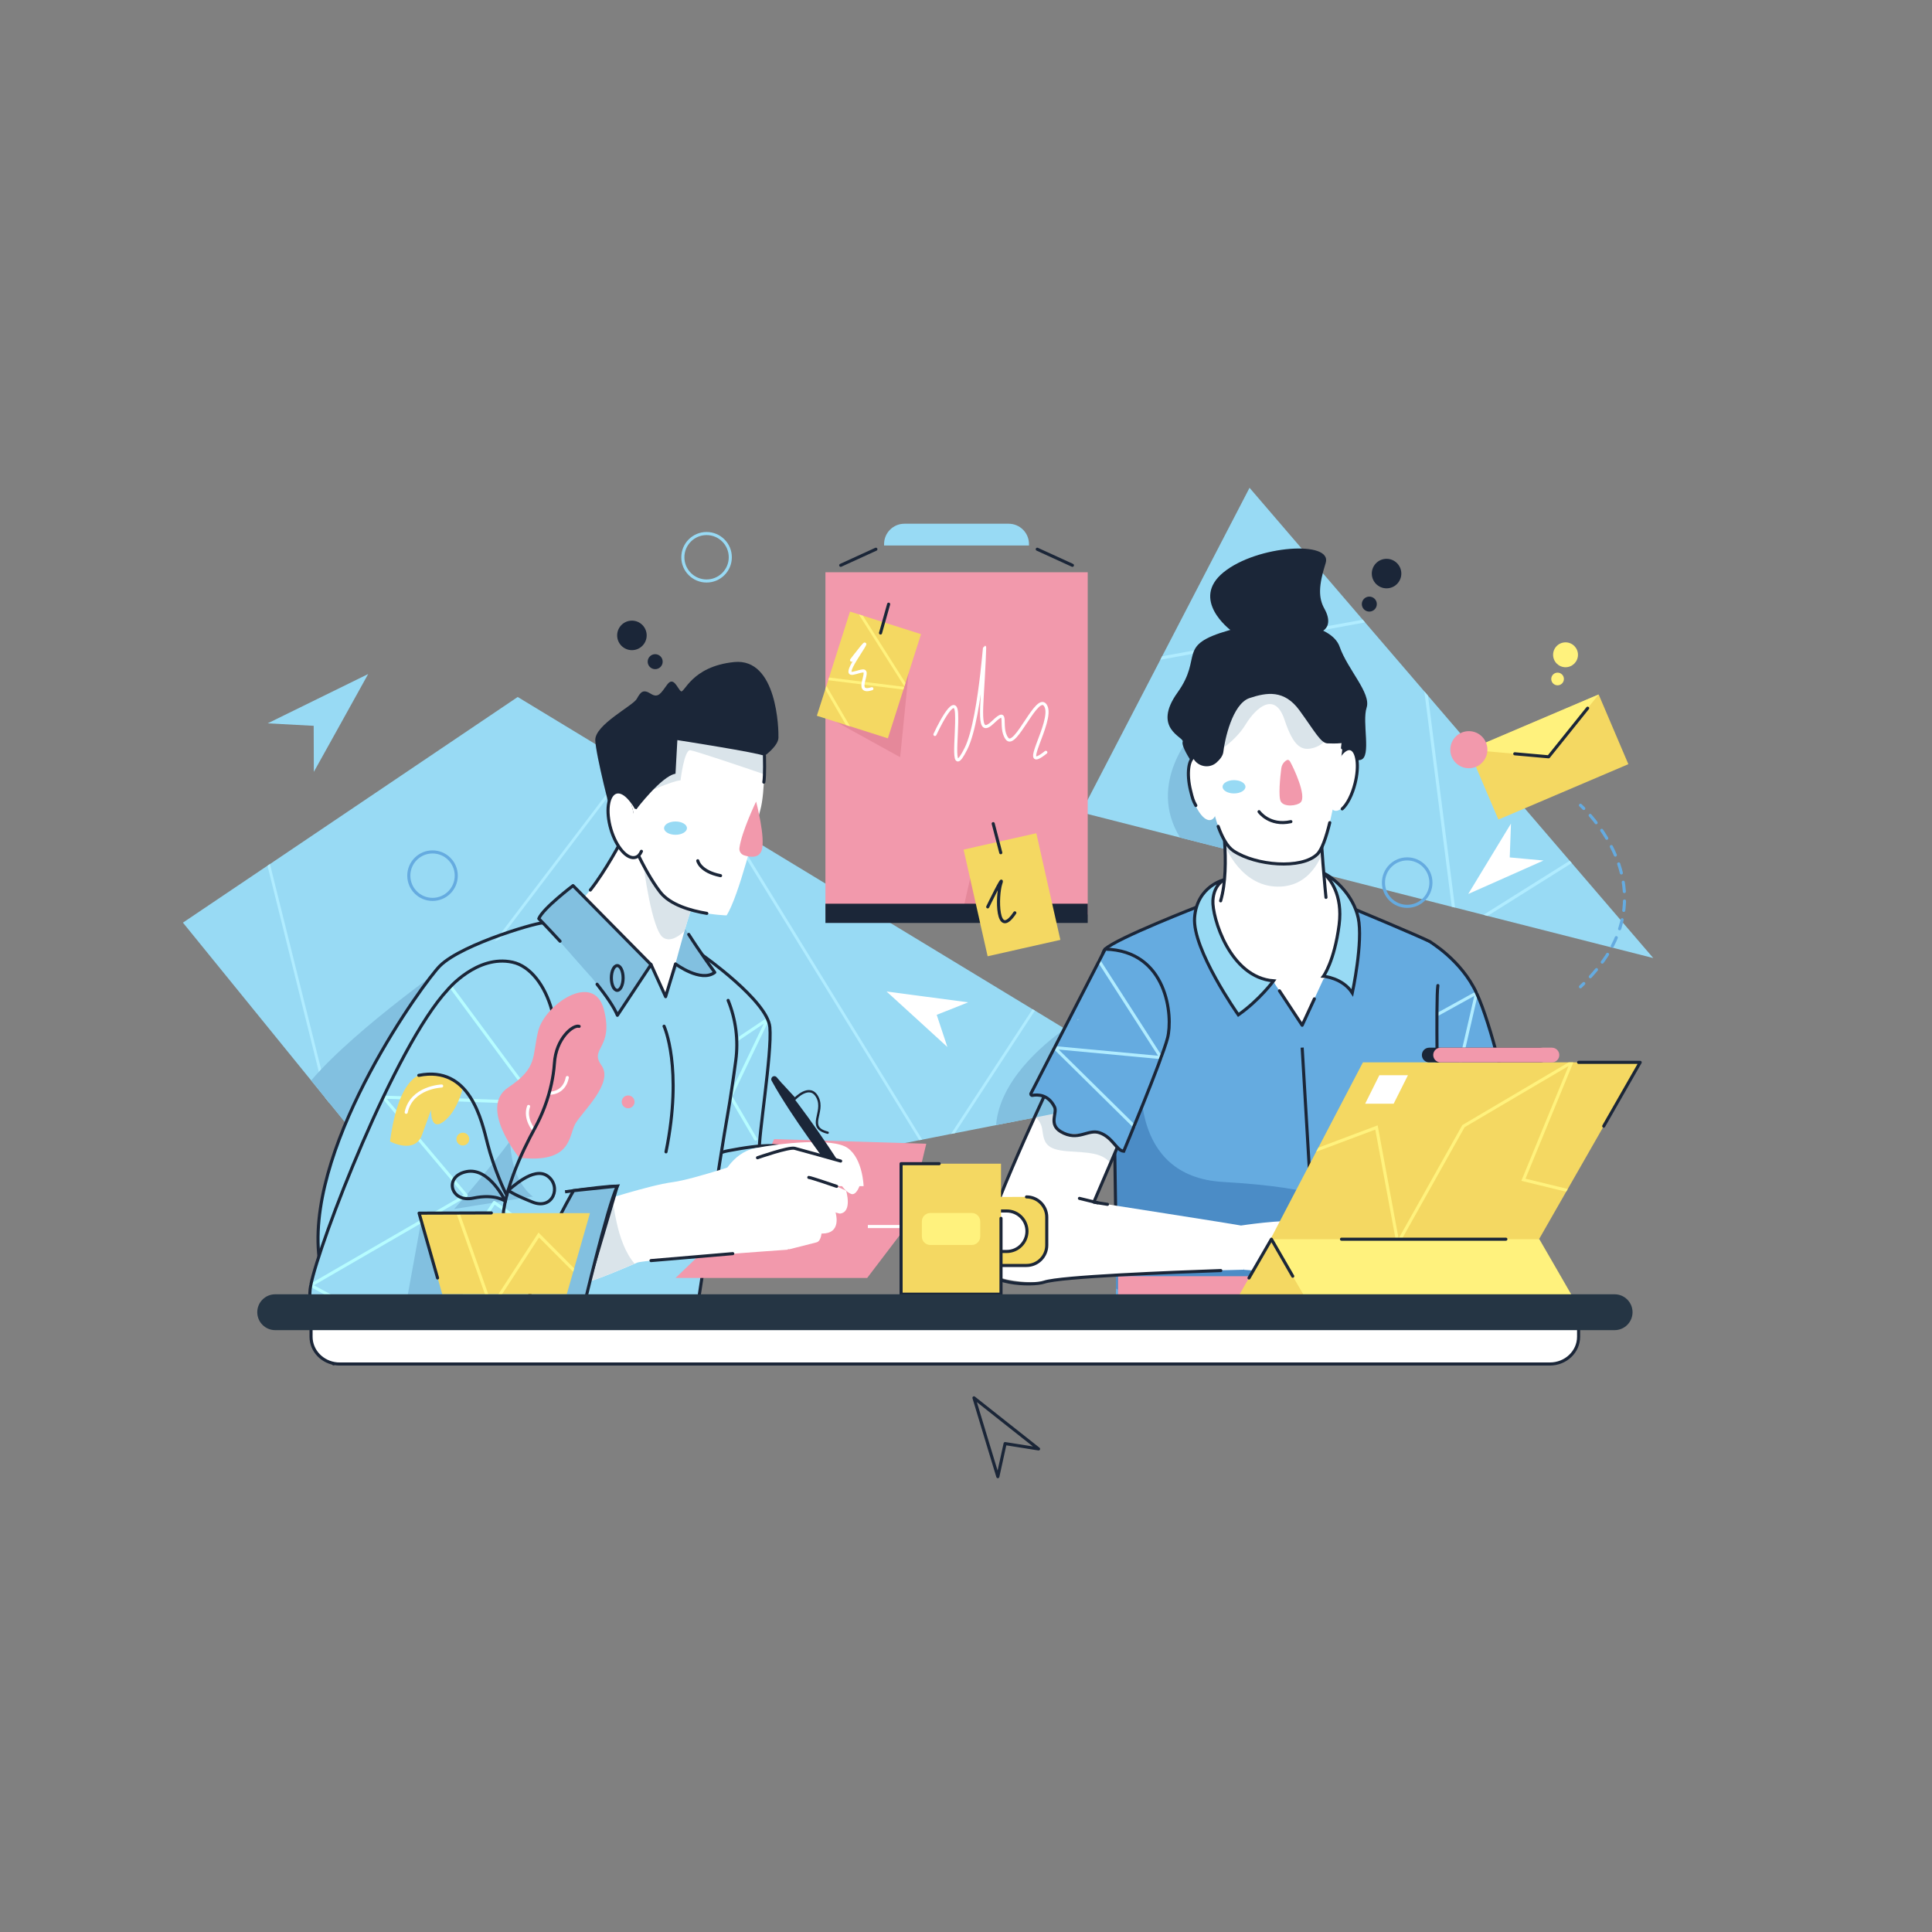 <svg xmlns="http://www.w3.org/2000/svg" xmlns:xlink="http://www.w3.org/1999/xlink" id="illustrations" x="0" y="0" version="1.1" viewBox="0 0 2500 2500" xml:space="preserve" style="enable-background:new 0 0 2500 2500"><rect x="0" y="0" width="2500" height="2500" fill="#808080" stroke="none"/><style type="text/css">.st0{fill:#f299ac}.st1{fill:#98daf4}.st2{fill:#b0ecff}.st3{fill:#f4d862}.st4{fill:#fff}.st5{fill:#82c0e0}.st8{fill:#fff27d}.st10{fill:#65abe0}.st11{fill:#1b2638}.st12{fill:#4b8cc6}.st13{fill:#dae4ea}.st15{fill:#253544}.st18{fill:#e5889a}.st28{stroke:#b0ecff;stroke-linecap:round;stroke-linejoin:round}.st28,.st29,.st30,.st31{fill:none;stroke-width:4;stroke-miterlimit:10}.st29{stroke:#1b2638;stroke-linecap:round;stroke-linejoin:round}.st30{stroke:#98daf4}.st31{stroke:#65abe0}.st32{stroke:#fff;stroke-linecap:round;stroke-linejoin:round;fill:none;stroke-miterlimit:10}.st32,.st33,.st34{stroke-width:4}.st33,.st34,.st35{fill:none;stroke-miterlimit:10}.st33{stroke:#b6fcff;stroke-linecap:round;stroke-linejoin:round}.st34,.st35{stroke:#1b2638}.st35,.st36,.st37{stroke-width:3;stroke-linecap:round;stroke-linejoin:round}.st36,.st37{stroke-width:4}.st36{fill:#fff;stroke:#1b2638;stroke-miterlimit:10}.st37{stroke:#65abe0}.st37,.st38,.st39{fill:none}.st38,.st39,.st40{stroke-width:4}.st38{stroke:#65abe0;stroke-linecap:round;stroke-linejoin:round;stroke-dasharray:12.212,12.212}.st39,.st40{stroke:#fff;stroke-miterlimit:10}.st40{fill:#f4d862;stroke:#1b2638;stroke-linecap:round;stroke-linejoin:round}</style><g><polygon points="2139.3 1239.7 1924.9 1185.2 1919.6 1183.8 1882.8 1174.4 1878.6 1173.4 1606 1103.9 1527 1083.8 1399 1051.2 1501.5 853.7 1503.8 849.2 1616.9 631.2 1763.4 801.9 1766.4 805.4 1843.1 894.7 1847.8 900.2 2031.2 1113.8 2033.8 1116.8" class="st1"/><g><path d="M1763.4,801.9l3,3.5c-70.1,12.8-182,33.2-264.9,48.3l2.3-4.5C1585.4,834.3,1693.9,814.5,1763.4,801.9z" class="st2"/><polygon points="1847.8 900.2 1882.8 1174.4 1878.6 1173.4 1843.1 894.7" class="st2"/><polygon points="2033.8 1116.8 1924.9 1185.2 1919.6 1183.8 2031.2 1113.8" class="st2"/></g><path d="M1632.6,1063c-0.7,3.5-10.8,25.5-26.6,40.9l-79-20.1c-44.2-71.5,18.7-137.8,18.7-137.8 S1634.2,1055.5,1632.6,1063z" class="st5"/><path d="M1849.5,1218.1c0,0,41.5,24.3,61.2,66.8c19.7,42.5,40.6,137.2,40.6,137.2s-66.5,25.8-109.5,23.4 c-43.1-2.4-50.5-25.8-46.8-55.4S1849.5,1218.1,1849.5,1218.1z" class="st10"/><polyline points="1859.3 1313.2 1910.7 1284.8 1885 1396.4" class="st28"/><path d="M1850.1,1218.5c0,0,40.9,23.9,60.5,66.4c19.7,42.5,40.6,137.2,40.6,137.2s-66.5,25.8-109.5,23.4 c-43.1-2.4-50.5-25.8-46.8-55.4S1850.1,1218.5,1850.1,1218.5z" class="st29"/><polygon points="1511.4 1412.2 1409.4 1432.2 1288.9 1455.9 1235.5 1466.4 1230.6 1467.3 1193.4 1474.7 1189.6 1475.4 565 1598.1 492.8 1509.1 457 1465.1 454.7 1462.2 426.4 1427.4 421 1420.8 402.6 1398.1 236.7 1193.9 346.1 1120.2 349.3 1118.1 669.9 901.9 813.9 989.2 817 991.1 936.5 1063.6 943.3 1067.6 1336.1 1305.9 1339.2 1307.7 1378 1331.3 1400.4 1344.8" class="st1"/><path d="M1860.5,1275.3c-30.9-74.6-2.8-53.5-11.1-57.2" class="st10"/><path d="M1872.5,1699.9l-66.5,17.5c0,0-56.3,3.7-98.8-1.8c-42.5-5.5-267.7,12.9-264-24.9c0.5-4.8,0.8-12.8,0.9-23.3 c0.9-55.1-2-176.8-2.3-241.3c-0.1-19.1,0-33.2,0.5-39.1c2.5-29.5-27.1-144.6-12.3-158.8c14.8-14.2,122.5-56,122.5-56h190.1 c0,0,98.5,42.2,106.8,45.8l11.1,57.2c-2.8,17.5,0,164.3,0,180C1860.5,1471,1872.5,1699.9,1872.5,1699.9z" class="st10"/><path d="M1443.3,1690.7c-3.7,37.8,221.5,19.4,264,24.9s98.8,1.8,98.8,1.8l66.5-17.5c0,0-12-228.9-12-244.6 c0-15.7-2.8-162.5,0-180" class="st29"/><path d="M1716.3,1579.8c-41.9,23.8-8.1,89.1-45.9,94.9c-37.8,5.9-26.7,13.2-90.7,13.2s-120.6-13.2-120.6-13.2 s-6.2-2.2-14.8-7.3c0.9-55.1-2-176.8-2.3-241.3c18.5-23.1,35.6-39.5,35.6-39.5s-18.6,135.6,104.6,142.8 C1705.2,1536.5,1758.1,1556,1716.3,1579.8z" class="st12"/><path d="M1850.7,1218.8c-8.2-5.1-108.1-46.6-108.1-46.6h-190.1c0,0-107.7,41.8-122.5,56 c-14.8,14.2,14.8,129.2,12.3,158.8c-1.9,22.3,1.7,162.8,2,246.4" class="st29"/><g><polygon points="349.3 1118.1 426.4 1427.4 421 1420.8 346.1 1120.2" class="st2"/><polygon points="817 991.1 457 1465.1 454.7 1462.2 813.9 989.2" class="st2"/><polygon points="943.3 1067.6 1193.4 1474.7 1189.6 1475.4 936.5 1063.6" class="st2"/><polygon points="1235.5 1466.4 1230.6 1467.3 1336.1 1305.9 1339.2 1307.7" class="st2"/></g><path d="M1609.7,1643c0,0-221.6,4.6-248.6,13.8c-15.1,5.2-88.4,4.3-92.7-25.8c-2.6-18.2,28.9-93.7,54.4-150.8 c5.8-13.1,11.4-25.2,16.1-35.5c5.3-11.6,9.7-20.9,12.2-26.3c1.7-3.6,2.6-5.5,2.6-5.5l13.4,9.2l81.4,56l-11.2,26.1l-0.4,0.9 l-21.7,50.5c0,0,188.8,29.5,190.6,30.2C1607.8,1586.4,1609.7,1643,1609.7,1643z" class="st4"/><path d="M1540.2,983.2c0,0-11.9-17.9-9.8-23.6s-40.2-16.8-6.6-63.6c33.6-46.8-2.5-60.7,66.5-80.4 c68.9-19.7,132.9-8.2,143.2,21.3c10.3,29.5,41,59.9,34.9,78.8c-6.2,18.9,6.5,63.2-7.4,67.5c-13.9,4.3-165.7,2.6-165.7,2.6 S1552.5,1005.5,1540.2,983.2z" class="st11"/><ellipse cx="1737.6" cy="1009.5" class="st4" rx="41.8" ry="16.4" transform="matrix(0.24 -0.971 0.971 0.24 339.91 2453.38)"/><path d="M1736.8,1046.7c6.5-5.8,13-18.2,16.7-33.2c5.6-22.4,2.9-42.4-5.9-44.6c-8.8-2.2-20.4,14.2-26,36.7" class="st29"/><ellipse cx="1556.6" cy="1019.4" class="st4" rx="16.4" ry="41.8" transform="matrix(0.971 -0.24 0.24 0.971 -199.461 404.214)"/><path d="M1547.4,1042.3c-3.6-6.3-4.5-9.9-6.7-18.9c-5.6-22.4-2.9-42.4,5.9-44.6s20.4,14.2,26,36.7" class="st29"/><path d="M1579.6,1045.1c0,0,13.5,74.7,0,120.6c0,0,68.1,23.4,105.4,12.7c37.3-10.7,30.8-17.2,30.8-17.2 s-8.2-80.4-6.2-105S1579.6,1045.1,1579.6,1045.1z" class="st4"/><polygon points="405.9 939.2 346.4 936 411.4 904.1 476.4 872.2 441.3 935.5 406.1 998.8" class="st1"/><polygon points="1953.6 1109.5 1997.3 1113.5 1948.6 1135.2 1899.9 1156.8 1927.5 1111.3 1955.2 1065.7" class="st4"/><polygon points="1212.1 1313.2 1225.9 1354.8 1186.6 1318.9 1147.2 1283 1200 1290 1252.8 1297" class="st4"/><polygon points="1300.6 1868 1291.2 1910.8 1275.7 1859.8 1260.3 1808.8 1302.1 1841.9 1343.9 1874.9" class="st29"/><circle cx="914.3" cy="721.1" r="30.7" class="st30"/><circle cx="559.7" cy="1133.1" r="30.7" class="st31"/><circle cx="1820.9" cy="1142.1" r="30.7" class="st31"/><circle cx="2015.5" cy="878.6" r="8.2" class="st8"/><circle cx="2025.8" cy="847.3" r="16.1" class="st8"/><rect width="339.4" height="442.9" x="1068.1" y="740.5" class="st0"/><path d="M1331.5,705.9h-187.5V704c0-14.5,11.8-26.3,26.3-26.3h134.9c14.5,0,26.3,11.8,26.3,26.3V705.9z" class="st1"/><polygon points="1175.7 871.3 1164.8 979.8 1082.2 934.2" class="st18"/><polygon points="1191.8 820.6 1171.7 883.7 1171.7 883.7 1170.3 888.2 1170.3 888.2 1170.1 888.8 1169 892.3 1148.9 955.4 1099.9 939.8 1094.7 938.2 1057 926.2 1067.9 892.1 1069.4 887.5 1071.7 880.2 1072.8 876.7 1099.9 791.4 1111.3 795 1116.6 796.7 1116.6 796.7" class="st3"/><line x1="1139.4" x2="1149.9" y1="819.1" y2="781.8" class="st29"/><line x1="1342.2" x2="1387.7" y1="710.7" y2="731.5" class="st29"/><line x1="1133.4" x2="1087.9" y1="710.7" y2="731.5" class="st29"/><g><polygon points="1069.4 887.5 1099.9 939.8 1094.7 938.2 1067.9 892.1" class="st8"/><polygon points="1072.8 876.7 1170.1 888.8 1169 892.3 1071.7 880.2" class="st8"/><polygon points="1171.7 883.7 1171.7 883.7 1170.3 888.2 1111.3 795 1116.6 796.7 1116.6 796.7" class="st8"/></g><path d="M1101.9,854.2c0,0,31.6-41.8,9-7c-22.5,34.7-5.5,22.1,5.5,21s-12.6,30.7,11.8,23" class="st32"/><polygon points="1172.8 1587.1 1224.5 1506.4 1151.6 1506.4 1138.7 1554.3" class="st11"/><path d="M611,1355.6l-72.6,130.2c0,0-20.9,12.3-45.6,23.3l-35.8-44l-2.3-2.9l-28.3-34.8l-5.3-6.6l-18.4-22.7 c59.1-69.6,193.4-162.1,193.4-162.1L611,1355.6z" class="st5"/><path d="M1172.8,1587.1l25.8-107.1l-196.9-6l-45,100.6c0,0,145,40.3,160.7,39.5 C1133.2,1613.4,1172.8,1587.1,1172.8,1587.1z" class="st0"/><path d="M908.9,1235.9c0,0,84.2,59.1,87.3,93.3c3,34.2-15.4,144-13.5,160c1.8,16-65.1,11.2-65.1,11.2l-24.5-58v-94.2 L908.9,1235.9z" class="st1"/><polyline points="953.3 1345.7 993.3 1318.9 945.4 1418.7 977.8 1474" class="st33"/><path d="M908.9,1235.9c0,0,84.2,59.1,87.3,93.3c3,34.2-15.4,144-13.5,160c1.8,16-65.1,11.2-65.1,11.2l-24.5-58v-94.2 L908.9,1235.9z" class="st34"/><path d="M917.6,1527.4c0,0-16.4-30.5,24.5-38.3c40.9-7.8,83-13.1,97.3,9.7c14.3,22.9,25.8,27.4,12.9,35.2 c-12.9,7.8-64.1,17.2-64.1,17.2l-50.8,4.3L917.6,1527.4z" class="st1"/><path d="M917.6,1527.4c0,0-16.4-30.5,24.5-38.3c40.9-7.8,83-13.1,97.3,9.7c14.3,22.9,25.8,27.4,12.9,35.2 c-12.9,7.8-64.1,17.2-64.1,17.2l-50.8,4.3L917.6,1527.4z" class="st34"/><path d="M989.2,978.2c0,0,17.7-12.7,18.1-23.4c0.4-10.7-1.6-103.8-57.4-98.1c-55.8,5.7-64.4,41.4-68.9,37.7 s-9.4-19.7-17.6-8.6c-8.2,11.1-11.5,18.1-21.3,11.9s-13.1-2.5-18.1,6.6c-4.9,9-54.6,33.6-53.7,53.7c0.8,20.1,20.9,96.8,20.9,96.8 s51.3-0.7,80.4-7.1c29.1-6.4,46.4-13.4,72.2-31.8C969.6,997.5,989.2,978.2,989.2,978.2z" class="st11"/><path d="M932.4,1526.4c0,0,13.4-34.4,44.8-40.7c31.4-6.2,100.4-14.1,119.9,0c19.5,14.1,20.4,49.2,20.4,49.2l-145.7-0.3 L932.4,1526.4z" class="st4"/><path d="M956.7,1336.2c0,0-8.2,67.4-15.6,108c-7.4,40.6-40.6,259.4-40.6,259.4l-1.6,14.9l-4.9,46.5H434.6 c-1.1,0-2.1-0.1-3.1-0.1c-2.5-12.1-5.3-27.3-8.1-46.3c-3.8-25.2-7.6-57.1-11.1-97.1C399.3,1474.7,547,1266.1,569.2,1250 c22.2-16.1,133.8-55.3,133.8-55.3s176.3,31.7,203.4,45.6C933.5,1254.1,956.7,1336.2,956.7,1336.2z" class="st1"/><path d="M906.4,1240.2c-27.1-13.8-203.4-45.6-203.4-45.6c2.2-4-104.4,26-133.8,55.3 c-19.4,19.3-169.8,224.7-156.9,371.5c3.5,40,7.4,71.8,11.1,97.1c2.8,19,5.6,34.2,8.1,46.3" class="st29"/><path d="M894.1,1765l4.9-46.5l1.6-14.9c0,0,33.2-218.8,40.6-259.4c3.8-21.2,7.9-49.6,10.9-72 c3.5-26.3,0.1-53.1-9.9-77.7" class="st29"/><path d="M842.4,1248.1l18.9,41.6l16.4-41.6c0,0,29.1,23.8,47.2,10.3c0,0-41.4-57-45.5-71 c-4.1-13.9-28.7-13.9-28.7-13.9s-29.5,12.7-33.2,16c-3.7,3.3-16,14.4-16,14.4s-5.8,19,0,27.8 C807.1,1240.3,842.4,1248.1,842.4,1248.1z" class="st5"/><polygon points="1172.8 1587.1 1122.1 1653.7 874.1 1653.7 956.7 1574.6" class="st0"/><path d="M902.3,1153.8c-0.1,3.3-1,6.7-2.7,10.1c-3.9,7.5-8.8,23.1-13.9,40.8c-9.8,34-20,75.8-24,83.9 c0,0-20.3-44.4-25.3-45.2c-4.9-0.8-20.8,26.9-20.8,26.9s-95.5-85.7-71.7-99.3c23.8-13.5,60.3-83.3,60.3-83.3l79.6,33.7 C883.8,1121.4,903.1,1136,902.3,1153.8z" class="st4"/><path d="M791.5,1206.7c0,0,4,16.2,9.8,24.9c5.8,8.7,41.1,16.5,41.1,16.5l18.9,41.6l12.8-42.4c0,0,32.7,24.6,50.8,11 c0,0-20.1-27.7-33.7-49.2" class="st29"/><path d="M902.3,1153.8c-0.1,3.3-1,6.7-2.7,10.1c-3.9,7.5-8.8,23.1-13.9,40.8c-7.2,6.9-18.3,14.6-27.5,8.6 c-15-9.9-25.5-93.6-25.5-93.6s45.8,16.1,67,32C900.6,1152.4,901.5,1153.1,902.3,1153.8z" class="st13"/><path d="M666.4,1414.7c0,0-40.6,153.8,81.2,150.2c121.8-3.7-215.4,66.4-215.4,66.4l-12.3-47.7 c0,0-25.8-62.8,44.3-101.1C634.4,1444.2,666.4,1414.7,666.4,1414.7z" class="st5"/><path d="M988.9,1001.9c-0.5,15.7-1.8,34.5-5,46c-6.1,22.8-28,112.3-43.7,136.6c0,0-64-1.5-86.1-30.5 c-22.2-28.9-42.2-78.5-42.2-78.5s7.8-30,15-56.7v0c5.4-20.1,10.5-38.3,11.7-40.2c2.8-4.6,34.5-36.9,34.5-36.9s2.2-12.3,53.2-2.5 c51.1,9.8,62.8,35.1,62.8,35.1S989.4,986.7,988.9,1001.9z" class="st4"/><path d="M902.9,1113.8c0,0,2.6,13.9,29.5,19.3" class="st29"/><path d="M988.9,1001.9c-26-8.9-89.5-30.4-95.7-31.1c-7.9-0.8-12.6,39-12.6,39c-9.4,0-50.6,18.5-50.6,18.5 s-1.4-3.6-3-9.3v0c5.4-20.1,10.5-38.3,11.7-40.2c2.8-4.6,34.5-36.9,34.5-36.9s2.2-12.3,53.2-2.5c51.1,9.8,62.8,35.1,62.8,35.1 S989.4,986.7,988.9,1001.9z" class="st13"/><ellipse cx="874.1" cy="1071.6" class="st1" rx="14.8" ry="8.6"/><path d="M823.4,1047.2c0,0,32.7-43.1,50.7-46l2.4-43.5c0,0,105.7,16.4,112.8,20.5L995,956c0,0,16.4-15.6-29.1-20.5 c-45.5-4.9-145.6,5.4-150.6,12.7c-4.9,7.4-5.7-11.9-9,20.5s-9.1,30.4-0.4,47.6c8.7,17.2,10.6,29.5,11.9,30.8 C819,1048.5,823.4,1047.2,823.4,1047.2z" class="st11"/><path d="M714.3,1206.7c14.1,15,34.4,37.3,51.8,58.8" class="st5"/><polygon points="1289.4 1183.3 1244.8 1183.3 1261.5 1109.8 1288.9 1173.5" class="st18"/><path d="M766.1,1265.5c15.1,18.5,28,36.4,32.8,48.3l43.5-65.6L741.5,1146c0,0-39,29.5-44.3,42.7c0,0,6.9,7.1,17.2,18.1" class="st5"/><path d="M579.3,1280.7c0,0,37.8-45.8,84-35.6c46.2,10.2,75.7,100.6,40.6,165.2c-35.1,64.6-116.3,154.2-116.3,154.2 s183.2-30.5,211.1-29.5l-43.1,145.8c0,0-240,52.6-267.7,56.3s-96.7-18.7-85.8-73.8C412.9,1608,511,1354.1,579.3,1280.7z" class="st1"/><g><g><path d="M1005,1393.9c4.9,5.5,9.5,11.2,14.2,16.9c4.6,5.8,9.1,11.5,13.5,17.4c8.8,11.7,17.4,23.6,25.8,35.7 c8.4,12,16.6,24.2,24.6,36.5c8,12.3,15.8,24.7,23.1,37.5c1.1,1.9,0.4,4.4-1.5,5.5c-1.7,1-3.8,0.6-5.1-0.9 c-9.5-11.2-18.6-22.8-27.4-34.5c-8.9-11.7-17.5-23.5-26-35.5c-8.5-12-16.8-24-24.8-36.3c-4-6.1-7.9-12.4-11.8-18.6 c-3.8-6.3-7.6-12.6-11.1-19.1c-1.1-2-0.3-4.4,1.6-5.5C1001.8,1392.1,1003.8,1392.5,1005,1393.9z" class="st11"/></g><path d="M1012,1404.2l16.5,17.8c0,0,19.7-21.2,29.4-1.8s-14.9,38.5,13.1,45.5" class="st35"/></g><polyline points="583.1 1276.6 694.2 1427 496 1419.7 603.2 1546.8 402.1 1663.2 526 1729.9 639.6 1556 713.8 1608.5" class="st33"/><g><path d="M771.9,1555.9c0,0,68.4-22.2,97.9-26.1s101.2-28.9,120.7-35c19.5-6.1,34.5-9.5,37.8-8.9s66.2,18.4,66.2,18.4 l18.4,28.4c0,0-4.4,15-11.7,12.2c-7.2-2.8-12.8-11.7-12.8-11.7l-48.9-12.3L921,1555.9c0,0-12.8,16.1-57.8,23.9 S765.3,1584.8,771.9,1555.9z" class="st4"/><path d="M1051.7,1520.9l43.2,19.9c0,0,8.5,28-8.2,29.6l-65.1-17.2l-33.4-22.8c0,0-1.1-11.7,24.5-12.8 C1038.3,1516.4,1051.7,1520.9,1051.7,1520.9z" class="st4"/><path d="M1081.2,1568.9c0,0,7.7,24.3-12.9,27c-20.6,2.8-65.1-12.4-65.1-12.4l-42.8-14.6l-18.4-27.5 c0,0-8.9-18.4,38.9-14.5c47.8,3.9,66.2,14.5,66.2,14.5L1081.2,1568.9z" class="st4"/><path d="M1039.4,1526.4l-2.4,10.8l-4.2,18.9l-3,13.7l-4.5,20.3l-5.8,26.3l-0.2,0.7c0,0-184.6,12.8-194.6,16.7 c-0.9,0.3-2.1,0.8-3.6,1.5c-15.9,6.7-64.1,27.8-73.7,25.8c-4.2-0.9-9.4-5.2-14-11c-6.9-8.8-12.3-21-11-30.7 c2.2-16.1-1.1-26.1,8.9-41.7c9.7-15.1,58.2-27.4,61.2-28.2c0.1,0,0.1,0,0.1,0l182.8-32l39.5-4.3l7.8,4.3l10,5.5L1039.4,1526.4z" class="st4"/><path d="M1021.6,1616.5l-28.4-2.2l-5-9.7c0,0,3.9-22.5,16.1-28.1c12.2-5.6,11.7-7.8,38.1-6.1 c26.4,1.7,20.9,22.2,20.9,22.2s0,13.3-6.7,15S1023.9,1616,1021.6,1616.5L1021.6,1616.5z" class="st4"/></g><path d="M821.2,1635.2c-15.9,6.7-64.1,27.8-73.7,25.8c-4.2-0.9-9.4-5.2-14-11c9.7-24.1,29.4-55.9,43.4-77.2 c9.1-13.9,15.9-23.4,15.9-23.4s1.1,14.3,5.1,32.2C801.8,1599.7,809,1621.4,821.2,1635.2z" class="st13"/><path d="M914.6,1181.9c-20.4-3.4-47.6-10.9-60.5-27.8c-22.2-28.9-42.2-78.5-42.2-78.5s24-92.3,26.8-96.9 c2.8-4.6,34.5-36.9,34.5-36.9s2.2-12.3,53.2-2.5c51.1,9.8,62.8,35.1,62.8,35.1" class="st29"/><path d="M1607.1,1140.2c0,0-25.4-11.9-39.8,14.8c-14.4,26.7,29.5,101.3,29.5,101.3l42.2,11.5l13.7,17l30.4,45.3 l22.6-18.9l20.1-45.9c0,0,9.8-9.7,13.3-39.7c3.5-30,3.1-44,2.3-50.1c-0.8-6.2-7.8-43.1-40.6-43.1 C1667.8,1132.4,1607.1,1140.2,1607.1,1140.2z" class="st4"/><path d="M815.6,1034.8c5.3,6.6,10.1,15.9,13.4,26.8c4.2,14.2,4.8,27.8,2.1,36.9" class="st4"/><path d="M978.4,1037.2c0,0-18.8,38.9-21.6,60.2c-0.5,4.1,1.9,7.9,5.8,9.3c6.8,2.3,19.1,4.7,22.9-6.1 C991,1084.7,978.4,1037.2,978.4,1037.2z" class="st0"/><path d="M989.2,978.2c0,0,0.7,26.1-0.8,33.9" class="st29"/><path d="M804.2,1087.7c0,0-20.2,38.6-40.3,64" class="st29"/><path d="M1585,1093.9c0,0,21.2,56.3,72.9,53.3c42.9-2.5,54.6-47.6,54.6-47.6l-5.2-35.1l-49.4-1c0,0-20.4-6.2-40.5,4.1 C1597.3,1077.9,1572.8,1040.5,1585,1093.9z" class="st13"/><path d="M831.1,1098.4c-1.7,5.8-4.7,9.8-8.8,11c-10.6,3.2-24.9-13.1-31.8-36.4c-6.9-23.3-3.9-44.7,6.7-47.9 c5.7-1.7,12.4,2.2,18.4,9.6" class="st4"/><path d="M830,1101.6c-1.8,4.1-4.3,6.9-7.7,7.8c-10.6,3.2-24.9-13.1-31.8-36.4c-6.9-23.3-3.9-44.7,6.7-47.9 c5.7-1.7,12.3,2.2,18.4,9.6c0,0,4.9,5.5,7,10.1" class="st29"/><path d="M772.6,1273.6c12.2,15.5,22.2,30,26.3,40.2l43.5-65.6L741.5,1146c0,0-39,29.5-44.3,42.7 c0,0,11.8,12.1,27.5,29.2" class="st29"/><path d="M731.2,1542.2c31.4-4.4,58.1-7.6,67.5-7.3l-43.1,145.8c0,0-240,52.6-267.7,56.3s-96.7-18.7-85.8-73.8 c10.8-55.2,108.9-309.1,177.2-382.5c0,0,37.8-45.8,84-35.6c46.2,10.2,75.7,100.6,40.6,165.2" class="st34"/><path d="M742.2,1540.7c0,0-63.8,109-58.1,159.4l69.7-2.5c0,0,32.1-136.6,45-162.8L742.2,1540.7z" class="st5"/><path d="M742.2,1540.7c0,0-63.8,109-58.1,159.4l69.7-2.5c0,0,32.1-136.6,45-162.8L742.2,1540.7z" class="st34"/><line x1="842.4" x2="948.2" y1="1631.2" y2="1622.2" class="st29"/><path d="M980.2,1498.1c0,0,40.6-14.2,48.1-12.2c7.5,1.9,59.5,16.5,59.5,16.5" class="st29"/><path d="M1715.8,1161.2c0,0-8.2-80.4-6.2-105s-130.1-11.1-130.1-11.1s13.5,74.7,0,120.6" class="st29"/><path d="M1082.6,1535.1c0,0-33.5-11.5-36-11.5" class="st29"/><path d="M859.3,1327.9c0,0,24.7,53.8,2.5,162.6" class="st29"/><g><circle cx="817.7" cy="822.2" r="19.1" class="st11"/><circle cx="847.8" cy="856.2" r="9.7" class="st11"/></g><g><circle cx="1794.2" cy="742.2" r="19.1" class="st11"/><circle cx="1771.9" cy="781.7" r="9.7" class="st11"/></g><path d="M2042.7,1718.5v11.2c0,19.5-16.6,35.3-37.1,35.3h-1566c-1.1,0-2.2-0.1-3.3-0.1c-18.9-1.6-33.8-16.7-33.8-35.2 v-11.2H2042.7z" class="st36"/><path d="M1558.7,979.8c0,0,8.6,102.2,37.5,121.2c28.9,19.1,88,24,108.3,4.3s34.5-153.2,34.5-153.2l-56.6-55.4 l-64.3-18.3L1558.7,979.8z" class="st4"/><path d="M1663.3,984.8c-2.9,2.2-4.8,5.6-5.3,9.3c-1.4,10.9-4.2,37.4-0.5,43.3c4.6,7.4,21.1,5.3,25.5,0.9 c8.3-8.3-9.5-45.6-13.5-52.6C1667.6,982.4,1665.7,982.9,1663.3,984.8z" class="st0"/><path d="M1566,978c2.1,0,30.8-16,45.6-40.2c14.8-24.2,38.6-42.4,50.5-6.6s22.6,41.4,39,36.1c16.4-5.3,25-23.8,25-23.8 l-5.4-29.1c0,0-20.1-23-44.7-31.8c-24.6-8.8-46.9-11.3-46.9-11.3l-43.8,13.1c0,0-16,22.6-20.9,43.5S1566,978,1566,978z" class="st13"/><path d="M1629.2,1050.3c0,0,13.4,19.1,41.2,12.9" class="st29"/><path d="M1543.3,979.7c5.2,12.1,20.8,15.8,30.8,7.1c4.6-4.1,8.3-8.8,8.9-13.8c1.6-14.8,11.5-62.2,33.9-69.7 c22.3-7.4,44.9-11.1,64.6,15.9c19.7,27.1,27.5,42.3,36.1,42.7c8.6,0.4,28.7,0.8,30.8-5.7c2.1-6.6,1.6-21.3,1.6-21.3l-32.4-42.3 l-54.6-32.8l-61.9-4.9c0,0-30.4,5.3-42.3,34.9C1546.8,919.3,1543.3,979.7,1543.3,979.7L1543.3,979.7z" class="st11"/><path d="M1592,815.1c0,0-52.2-39.3-8.7-74.6s141.5-41.4,132.1-11.9c-9.4,29.5-9.4,45.1-1.6,59.1 c7.8,13.9,8.6,29.9-14.8,32.8C1675.6,823.3,1592,815.1,1592,815.1z" class="st11"/><path d="M1712.5,1267l-27.5,59.7l-35.3-53.5l-1.8-4c0,0-25.2,15.9-25.2,15.7c0-0.2,28.7,57.6,28.7,57.6l41.4,7.8 l35.3-37.1l7.8-22.8v-28.3c0,0,4.9-4.1-4.9-2.9C1721.2,1260.4,1712.5,1267,1712.5,1267z" class="st10"/><path d="M1712.5,1129.8c0,0,26.5,19.7,20.3,67.1c-6.2,47.4-20.3,66.5-20.3,66.5s36.6,2.5,37.4,21.5 c0,0,14.3-66.5,7.6-97.2C1750.7,1156.8,1724.8,1135.3,1712.5,1129.8z" class="st1"/><path d="M1448.5,1478.1l-11.2,26.1l-0.4,0.9c-10.8-13.6-28.3-13.5-54.3-15.3c-30.4-2.1-31.6-11.9-34-28.7 c-1.1-7.5-5.3-12.8-9.7-16.3c5.3-11.6,9.7-20.9,12.2-26.3c1.7-3.6,2.6-5.5,2.6-5.5l13.4,9.2L1448.5,1478.1z" class="st13"/><path d="M1584.6,1138.2c0,0-13.9,5.8-15.1,27c-1.2,21.2,21.6,99.7,78.5,104c0,0-45.6,25.8-45.6,44 c0,0-59.7-84.6-56.6-125.8C1548.8,1146.1,1584.6,1138.2,1584.6,1138.2z" class="st1"/><path d="M1606,1585.8c0,0,52.3-8,78.2-5.5c25.8,2.5,91.1,74.5,91.1,74.5l-165.5-11.7 C1609.7,1643,1594.3,1606.1,1606,1585.8z" class="st4"/><path d="M1417.8,1412.8l-8.4,19.4l-120.5,23.7c4.6-57,59.4-103.4,89.1-124.6c7.2-5.2,13-8.8,16.1-10.8l6.2,24.3 L1417.8,1412.8z" class="st5"/><rect width="206.8" height="27.1" x="1446.7" y="1651.4" class="st0"/><path d="M1433.1,1558.4c-11-1.7-17.7-2.8-17.7-2.8l33.2-77.5l-94.8-65.2c0,0-89.5,189.5-85.2,219.7 s67.3,31.6,82.5,26.5c21-7.2,165.1-12.8,228.6-15" class="st29"/><path d="M1576.3,1069.3c5.2,14.4,11.7,26.4,19.9,31.8c28.9,19.1,88,24,108.3,4.3c6-5.8,11.5-21.6,16.2-40.9" class="st29"/><line x1="1685" x2="1695.3" y1="1355.6" y2="1529.8" class="st34"/><path d="M1737.2,967.8c1.2-9.7,1.8-15.7,1.8-15.7l-56.6-55.4l-49.8-14.2l-52.9,20.3l-20.9,76.9" class="st29"/><ellipse cx="1596.8" cy="1018.1" class="st1" rx="14.8" ry="8.6"/><path d="M1430.1,1228.2l-97.8,190.2c0,0,15-4.5,28.7,8.2c7.1,6.6-1.1,27.3,9.3,36.1c11.9,10.2,43.7-0.2,55.8,4.6 c15.1,6.1,15,18.1,28.2,22.4c0,0,49.4-118.2,56.7-146.5C1518.1,1315,1510.7,1230.1,1430.1,1228.2z" class="st10"/><path d="M1712.5,1129.8c0,0,26.5,19.7,20.3,67.1c-6.2,47.4-20.3,66.5-20.3,66.5s24.6,1.8,37.4,21.5 c0,0,14.3-66.5,7.6-97.2C1750.7,1156.8,1724.8,1135.3,1712.5,1129.8z" class="st1"/><path d="M1584.6,1138.2c0,0-13.9,5.8-15.1,27c-1.2,21.2,21.6,99.7,78.5,104c0,0-18.3,24.9-45.6,44 c0,0-59.7-84.6-56.6-125.8C1548.8,1146.1,1584.6,1138.2,1584.6,1138.2z" class="st1"/><path d="M1714.7,1130.8c-0.3-0.2-0.6,0.2-0.4,0.5c5.8,5.5,23.7,25.7,18.5,65.5c-6.2,47.4-20.3,66.5-20.3,66.5 s24.6,1.8,37.4,21.5c0,0,14.3-66.5,7.6-97.2C1751.1,1158.5,1727.6,1137.7,1714.7,1130.8z" class="st34"/><path d="M1584.6,1138.2c0,0-13.9,5.8-15.1,27c-1.2,21.2,21.6,99.7,78.5,104c0,0-18.3,24.9-45.6,44 c0,0-59.7-84.6-56.6-125.8C1548.8,1146.1,1584.6,1138.2,1584.6,1138.2z" class="st34"/><polyline points="1655.6 1282.1 1685 1326.7 1700.8 1292.5" class="st29"/><path d="M1845.7,1219.4c0,0,5.5,0.1,9.8,6.8c4.3,6.8,2.6,7.8-2,4.8S1845.7,1219.4,1845.7,1219.4z" class="st10"/><polygon points="2122.4 1374.7 2028.7 1538.5 2026.6 1542.1 1948.6 1678.5 1632.6 1625.3 1703.1 1490.4 1705.9 1485.1 1763.6 1374.7" class="st3"/><g><polygon points="2028.7 1538.5 1974 1525.2 2035.9 1374.7 2029.8 1374.7 1892.8 1455.5 1892.3 1455.7 1809.8 1602.7 1782.7 1456.2 1705.9 1485.1 1703.1 1490.4 1779.6 1461.7 1807.9 1614.3 1895.2 1458.6 2029.7 1379.4 1968.6 1528 2026.6 1542.1" class="st8"/></g><polygon points="1645.2 1603.5 1991.9 1603.5 1998.1 1678.5 1649.1 1678.5" class="st8"/><polygon points="1645.2 1678.5 1601.9 1678.5 1623.5 1641 1645.2 1603.5 1666.8 1641 1688.5 1678.5" class="st3"/><polygon points="1991.9 1678.5 1948.6 1678.5 1970.3 1641 1991.9 1603.5 2013.6 1641 2035.2 1678.5" class="st8"/><polygon points="1803.4 1428.2 1766.5 1428.2 1784.9 1391.3 1821.9 1391.3" class="st4"/><path d="M1993.5,1374.7h-144.1c-5.3,0-9.5-4.3-9.5-9.5l0,0c0-5.3,4.3-9.5,9.5-9.5h144.1c5.3,0,9.5,4.3,9.5,9.5l0,0 C2003,1370.4,1998.7,1374.7,1993.5,1374.7z" class="st11"/><path d="M2008.2,1374.7h-144.1c-5.3,0-9.5-4.3-9.5-9.5l0,0c0-5.3,4.3-9.5,9.5-9.5h144.1c5.3,0,9.5,4.3,9.5,9.5l0,0 C2017.8,1370.4,2013.5,1374.7,2008.2,1374.7z" class="st0"/><line x1="1735.9" x2="1948.6" y1="1603.5" y2="1603.5" class="st29"/><polyline points="2042.7 1374.7 2122.4 1374.7 2075.2 1457.2" class="st29"/><polyline points="1422.2 1243.6 1502.4 1368.5 1364.5 1355.6 1467.5 1457.2" class="st28"/><path d="M1430.1,1228.2l-96,186.6c-0.7,1.3,0.4,2.9,1.9,2.6c6.6-1.2,20.5-1.4,28.6,15.1c3.8,7.8-8.2,22.3,8.3,32 c22.2,12.9,34.7-3.8,49.7,1.2c17.3,5.8,22,23.2,31.5,24c0,0,49.4-118.2,56.7-146.5C1518.1,1315,1510.7,1230.1,1430.1,1228.2z" class="st34"/><ellipse cx="798.7" cy="1265.5" class="st29" rx="7.6" ry="16"/><polygon points="546 1574.6 525.6 1686.7 589 1692.2 599.8 1677.5 571.5 1592.2" class="st5"/><ellipse cx="723.6" cy="1650.1" class="st29" rx="7.6" ry="16"/><g><g><path d="M2045.1,1042c0,0,1.6,1.4,4.3,4.2" class="st37"/><path d="M2057.7,1055.1c28,32.3,86.3,120-4,213.2" class="st38"/><path d="M2049.4,1272.7c-1.4,1.4-2.8,2.8-4.3,4.2" class="st37"/></g></g><g><rect width="182.8" height="97.8" x="1912.5" y="930.4" class="st3" transform="matrix(-0.92 0.392 -0.392 -0.92 4231.302 1095.112)"/><polyline points="2068.8 898.5 2003.9 979.3 1900.7 970.1" class="st8"/><circle cx="1900.7" cy="970.1" r="24" class="st0"/><polyline points="2054.4 916.4 2003.9 979.3 1960.1 975.4" class="st29"/></g><polyline points="1123 1587.1 1172.8 1587.1 1191.7 1509.1" class="st39"/><polyline points="1616.2 1653.7 1645.2 1603.5 1672.8 1651.4" class="st29"/><path d="M1273.2,1548.9v88.6h55.1c14.4,0,26.2-11.7,26.2-26.2V1575c0-14.4-11.7-26.2-26.2-26.2 M1328.9,1593.2 c0,14.4-11.7,26.2-26.2,26.2h-14V1567h14C1317.2,1567,1328.9,1578.7,1328.9,1593.2L1328.9,1593.2z" class="st40"/><line x1="1396.8" x2="1420.2" y1="1550.7" y2="1556.4" class="st29"/><rect width="129.3" height="168.9" x="1166" y="1505.8" class="st3"/><polyline points="1295.3 1576.5 1295.3 1674.7 1166 1674.7 1166 1505.8 1215.3 1505.8" class="st29"/><path d="M1257.5,1611h-53.7c-6,0-10.9-4.9-10.9-10.9v-19.6c0-6,4.9-10.9,10.9-10.9h53.7c6,0,10.9,4.9,10.9,10.9v19.6 C1268.4,1606.1,1263.5,1611,1257.5,1611z" class="st8"/><rect width="339.4" height="24.9" x="1068.1" y="1169.4" class="st11"/><g><g><path d="M671.9,1498.1c0,0-53.2-64.9-14.3-90.9c38.9-26,30.5-39.6,38.9-73.3s72-77.9,85-27.3 c13,50.6-19.5,49.3-3.2,72s-24.7,59.7-33.7,75.3C735.5,1469.6,740.7,1505.9,671.9,1498.1z" class="st0"/><path d="M690.8,1462.3c0,0-12.6-14.8-6.8-30.6" class="st32"/><path d="M657.6,1540.1c3.5-1.6,32.4-31.3,50.8-18.4c18.5,13,7.5,44.7-19.6,33.7 C661.7,1544.6,657.6,1540.1,657.6,1540.1z" class="st29"/><path d="M654,1554.5c0,0-20.8-44.5-50.5-38.4c-29.7,6.1-20.5,40.4,8.7,34.3C641.3,1544.3,654,1554.5,654,1554.5z" class="st29"/><path d="M710.6,1414.6c0,0,19.2,1.3,23.5-20.3" class="st32"/><path d="M650.5,1592.2c-3.4-43.7,25.9-103.7,41.4-132c9.9-18,17.2-37.3,21.6-57.4c1.9-8.6,3.3-17.8,3.9-26.7 c1.9-32.5,24.4-50.6,32-48" class="st29"/></g><path d="M555.8,1389.3c-8.4-1.6-39.2-1.2-51.1,87.7c0,0,32,17.4,41.5-8.8c9.5-26.2,11.7-32.3,11.7-32.3 s-1.7,29.1,16.4,15.2c18.2-13.8,24.6-43.5,24.6-43.5s-13.2-15.5-37.3-17.4C559.7,1389.9,557.7,1389.7,555.8,1389.3z" class="st3"/><path d="M571.5,1405.3c0,0-38.9,1.4-45.9,34" class="st32"/><path d="M655.9,1546.3c-2-1.5-17.1-35.2-24.9-65.9c-7.8-30.7-22.9-102.1-89.1-88.9" class="st29"/></g><polygon points="733.4 1674.7 572.3 1674.7 542.3 1569.8 763.4 1569.8" class="st3"/><g><polygon points="741.7 1645.7 697.5 1601.3 649.7 1674.7 635.3 1696.7 627.5 1674.7 590.7 1570.2 591.8 1569.8 594.4 1568.9 594.8 1569.8 631.8 1674.7 636.4 1687.7 644.9 1674.7 696.8 1594.9 743 1641.3" class="st8"/></g><path d="M2089.3,1721.2H356.1c-12.8,0-23.2-10.4-23.2-23.2l0,0c0-12.8,10.4-23.2,23.2-23.2h1733.2 c12.8,0,23.2,10.4,23.2,23.2l0,0C2112.5,1710.8,2102.1,1721.2,2089.3,1721.2z" class="st15"/><polyline points="566.2 1653.7 542.3 1569.8 635.8 1569.5" class="st29"/><path d="M1396.8,1318.9c0,0-1,0.6-2.7,1.6l-0.4-1.6H1396.8z" class="st5"/><polygon points="1341 1078.2 1355.5 1142.8 1355.5 1142.8 1356.5 1147.4 1356.5 1147.4 1356.7 1148 1357.5 1151.6 1372.1 1216.2 1321.8 1227.5 1316.6 1228.7 1278 1237.4 1270.1 1202.5 1269 1197.7 1267.4 1190.3 1266.6 1186.7 1246.9 1099.4 1258.5 1096.8 1264 1095.5 1264 1095.5" class="st3"/><line x1="1295" x2="1285.2" y1="1103.4" y2="1065.8" class="st29"/><path d="M1278.1,1173.5c0,0,22.1-45.5,16.9-30.2c-5.2,15.4-5.8,73.9,18.2,37.9" class="st29"/><path d="M1209.8,950.4c0,0,26.5-57.9,28-27.1c1.5,30.8-8.5,86.8,12.2,45.4c20.7-41.4,26.2-179.7,23.5-113.8 c-2.8,65.9-9.8,100,11.7,79.3s6.7,6.5,17.8,21.5c11.1,15,39.8-62.2,50.3-42s-37.3,89.4,0,59.8" class="st32"/><circle cx="812.8" cy="1425.8" r="8.3" class="st0"/><circle cx="598.9" cy="1474" r="8.3" class="st3"/></g></svg>